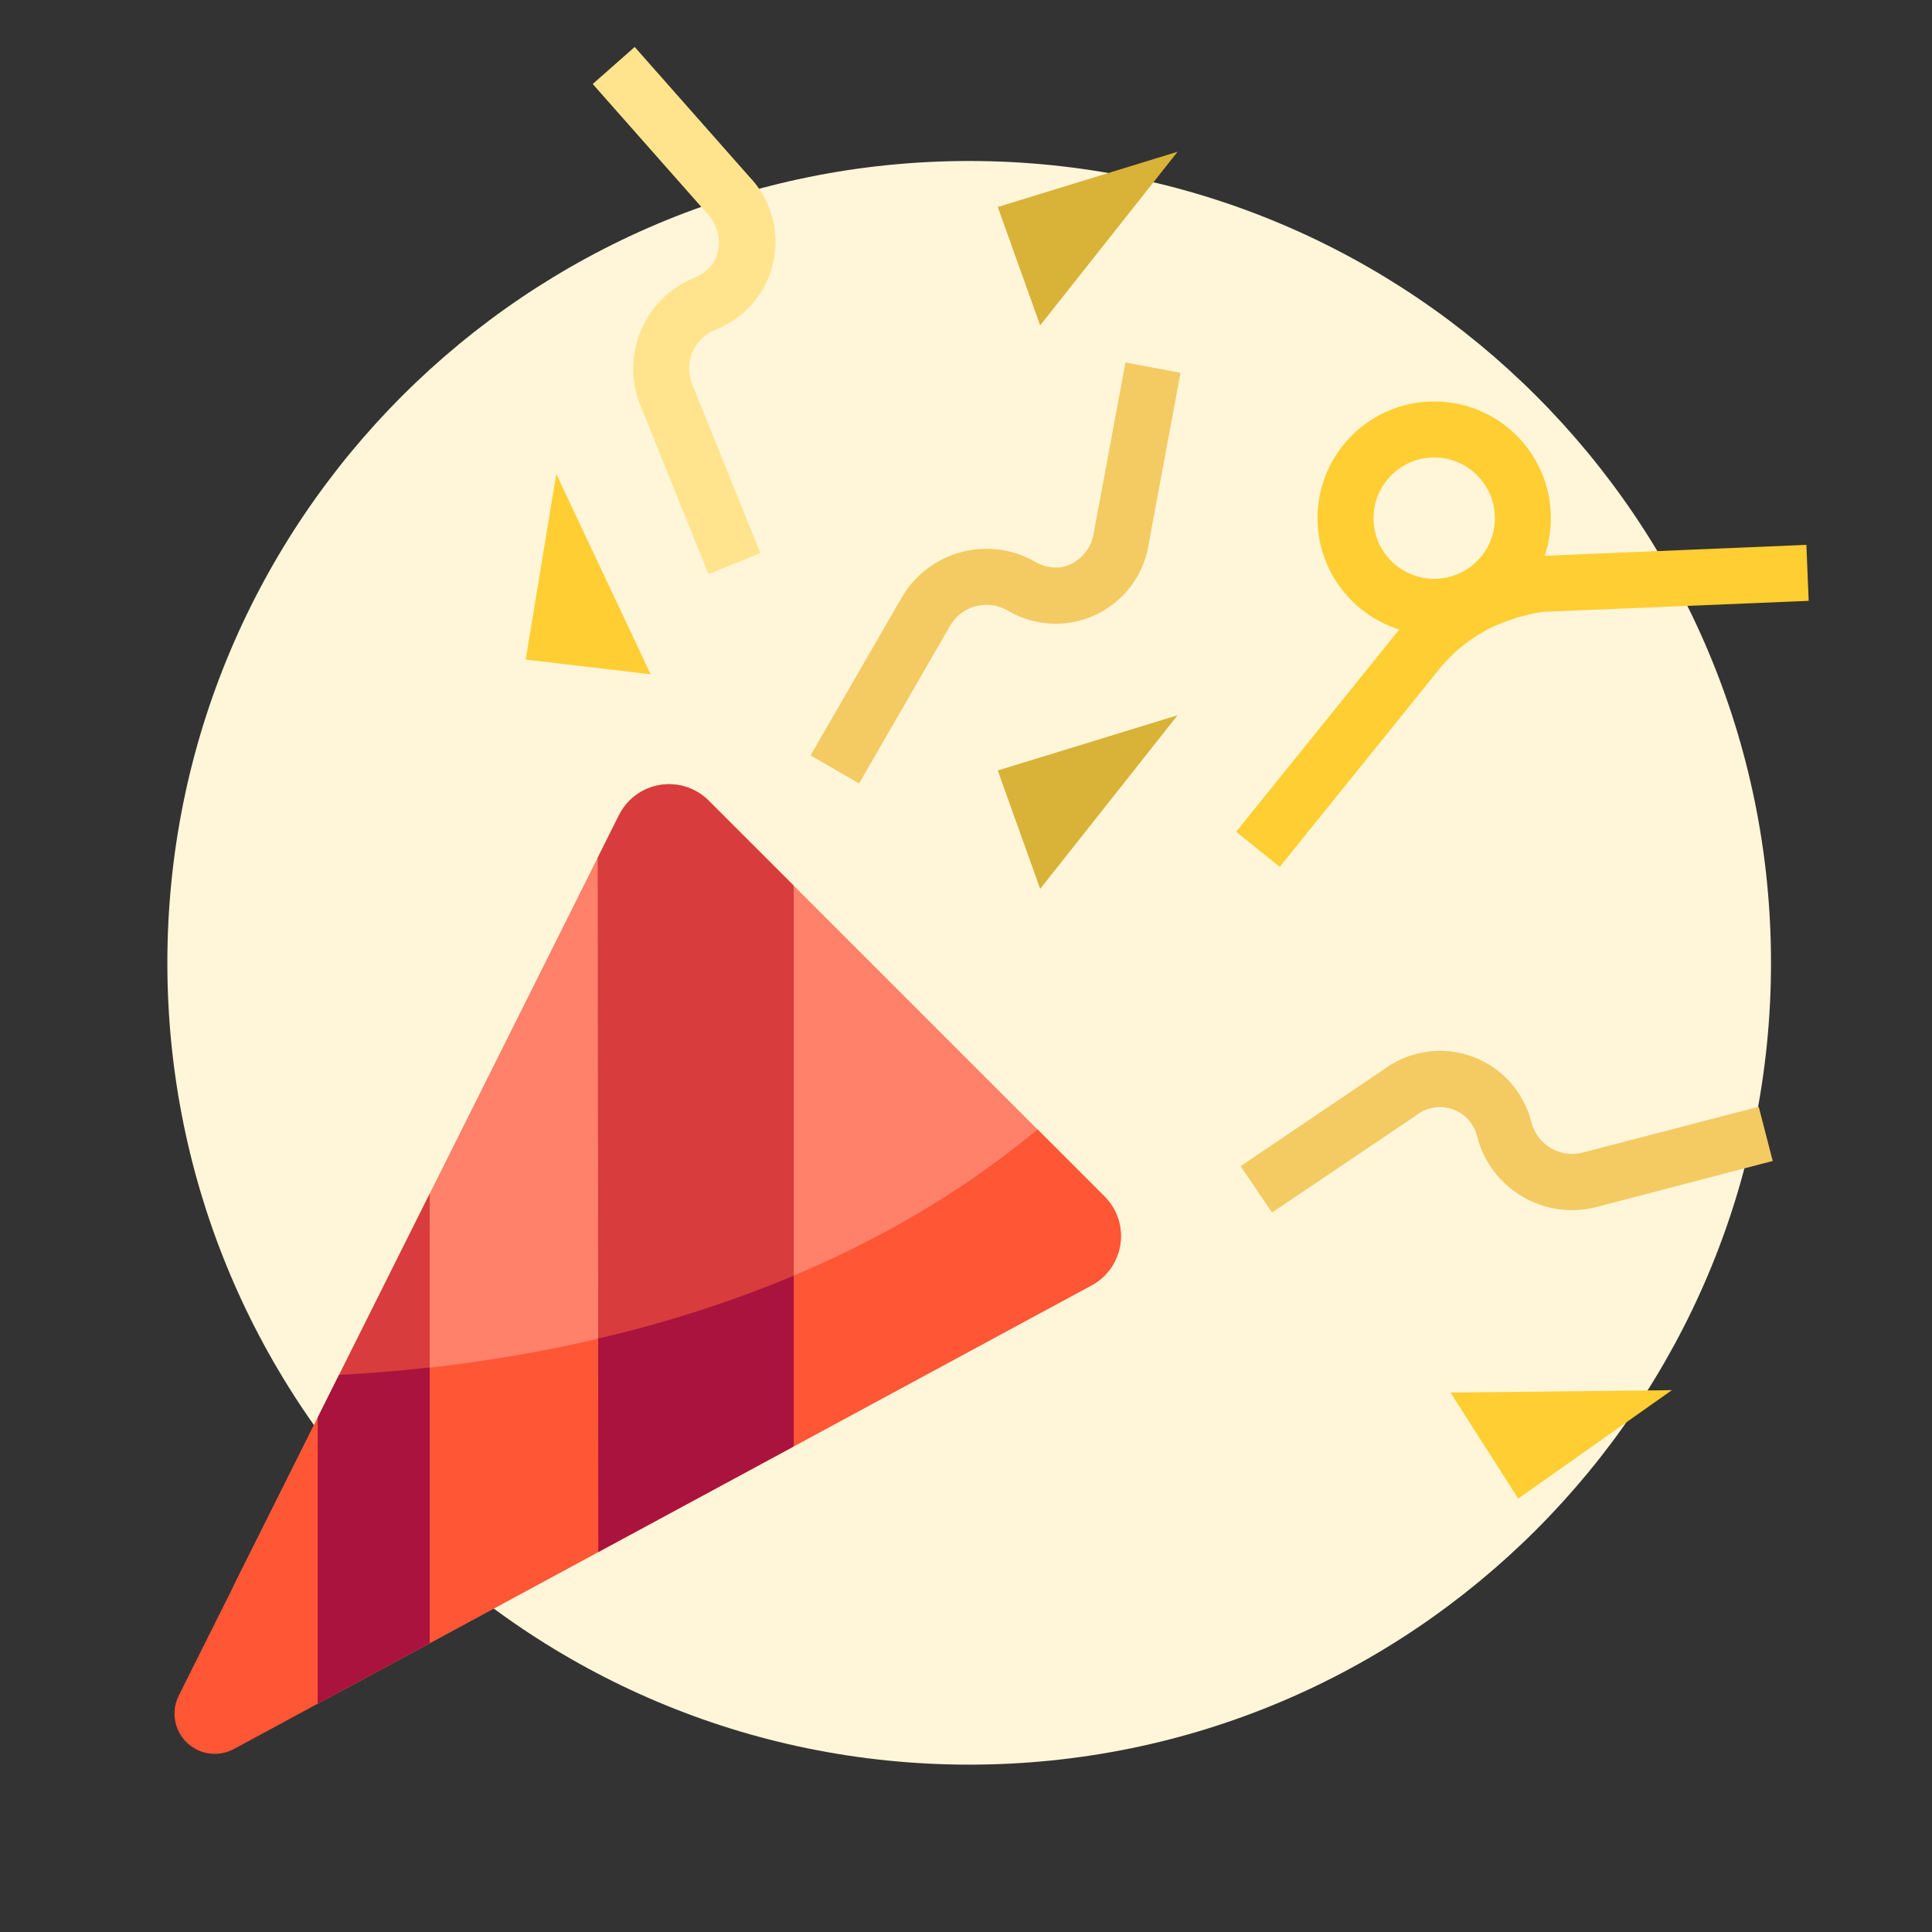<svg xmlns="http://www.w3.org/2000/svg" width="48" height="48" viewBox="0 0 48 48">
    <rect x="0" y="0" width="48" height="48" fill="#333333" stroke="none"/>
    <g fill="none" fill-rule="evenodd">
        <path d="M0 0H48V48H0z"/>
        <path fill="#FFF6D9" d="M44 23.92c0 11.003-8.919 19.922-19.92 19.922-11.003 0-19.922-8.919-19.922-19.921C4.158 12.919 13.077 4 24.08 4 35.081 4 44 12.919 44 23.92"/>
        <g fill-rule="nonzero">
            <path fill="#FF8169" d="M2.834 19.858L12.354.817c.344-.687 1.18-.965 1.867-.62.133.066.254.153.36.258l9.836 9.835c.544.543.544 1.424 0 1.968-.094.095-.203.176-.322.24L5.574 22.512c-.972.525-2.186.163-2.711-.809-.31-.573-.321-1.262-.03-1.845z" transform="translate(3.024 19.435)"/>
            <path fill="#FF5636" d="M22.753 8.625c-5.458 4.54-12.545 5.864-17.352 6.098l-3.984 7.969c-.247.494-.047 1.094.447 1.341.291.146.636.14.923-.014l21.31-11.52c.676-.365.928-1.209.562-1.885-.064-.12-.146-.228-.242-.324l-1.664-1.665z" transform="translate(3.024 19.435)"/>
            <g fill="#D83C3C">
                <path d="M2.806 21.389L2.806 10.221.024 15.786.024 22.893zM7.508.817L6.98 1.873l.016 17.252 4.83-2.61.024-.034V2.568L9.736.455c-.543-.543-1.424-.543-1.967 0-.106.106-.194.228-.26.362z" transform="translate(3.024 19.435) translate(4.846)"/>
            </g>
            <g fill="#AA133D">
                <path d="M.555 2.463L.024 3.525v7.107l2.782-1.504V2.28c-.79.088-1.546.148-2.25.183zM6.991 1.561l.005 5.3 4.83-2.61.024-.03V0C10.277.656 8.652 1.178 6.99 1.561z" transform="translate(3.024 19.435) translate(4.846 12.26)"/>
            </g>
        </g>
        <g fill-rule="nonzero">
            <g>
                <path fill="#F4CA62" d="M.951 20.168l-.78-1.152 3.565-2.409c1.041-.766 2.507-.544 3.273.497.182.247.314.527.388.825.143.558.712.894 1.27.75l4.376-1.139.348 1.347-4.371 1.142c-1.3.34-2.63-.44-2.97-1.739-.115-.512-.624-.834-1.137-.719-.146.033-.282.1-.398.196L.951 20.168z" transform="translate(12) translate(18.652 9.957)"/>
                <path fill="#FFCE32" d="M4.98 5.815c-1.6 0-2.899-1.298-2.899-2.899 0-1.6 1.298-2.899 2.9-2.899 1.6 0 2.898 1.298 2.898 2.9-.002 1.6-1.299 2.896-2.899 2.898zm0-4.406c-.832 0-1.507.675-1.507 1.507 0 .833.675 1.508 1.507 1.508.833 0 1.508-.675 1.508-1.508-.001-.832-.676-1.507-1.508-1.507z" transform="translate(12) translate(18.652 9.957)"/>
                <path fill="#FFCE32" d="M1.143 11.58L.06 10.707l3.905-4.84c.505-.646 1.156-1.165 1.9-1.514.513-.234 1.056-.398 1.614-.487.026-.004.053-.007.08-.008l6.668-.278.057 1.391-6.627.274c-.42.07-.83.194-1.217.371-.545.26-1.021.644-1.391 1.121L1.143 11.58z" transform="translate(12) translate(18.652 9.957)"/>
            </g>
            <g>
                <path fill="#FFCE32" d="M.821 8.08L.061 12.691 3.165 13.057zM28.538 30.842L24.719 33.536 23.037 30.902z" transform="translate(12) translate(1 3.696)"/>
                <path fill="#D9B238" d="M16.257 14.074L11.789 15.446 12.843 18.388zM16.257.074L11.789 1.446 12.843 4.388z" transform="translate(12) translate(1 3.696)"/>
            </g>
            <path fill="#F4CA62" d="M9.343 19.464l-1.205-.696 2.261-3.916c.673-1.164 2.162-1.563 3.326-.891.192.112.415.159.636.134.427-.084.754-.43.814-.86l.787-4.229 1.368.255-.787 4.229c-.184 1.278-1.37 2.166-2.649 1.982-.306-.044-.6-.148-.864-.306-.5-.288-1.138-.117-1.426.382l-2.26 3.916z" transform="translate(12)"/>
            <path fill="#FFE48D" d="M6.892 13.741l-1.29.522-1.694-4.193c-.504-1.247.098-2.666 1.345-3.17.206-.082.38-.229.497-.418.197-.388.126-.858-.176-1.171L2.726 2.087l1.043-.92L6.616 4.39c.895.932.864 2.413-.068 3.308-.223.213-.486.38-.774.492-.534.216-.792.825-.576 1.359l1.694 4.192z" transform="translate(12)"/>
        </g>
    </g>
</svg>
